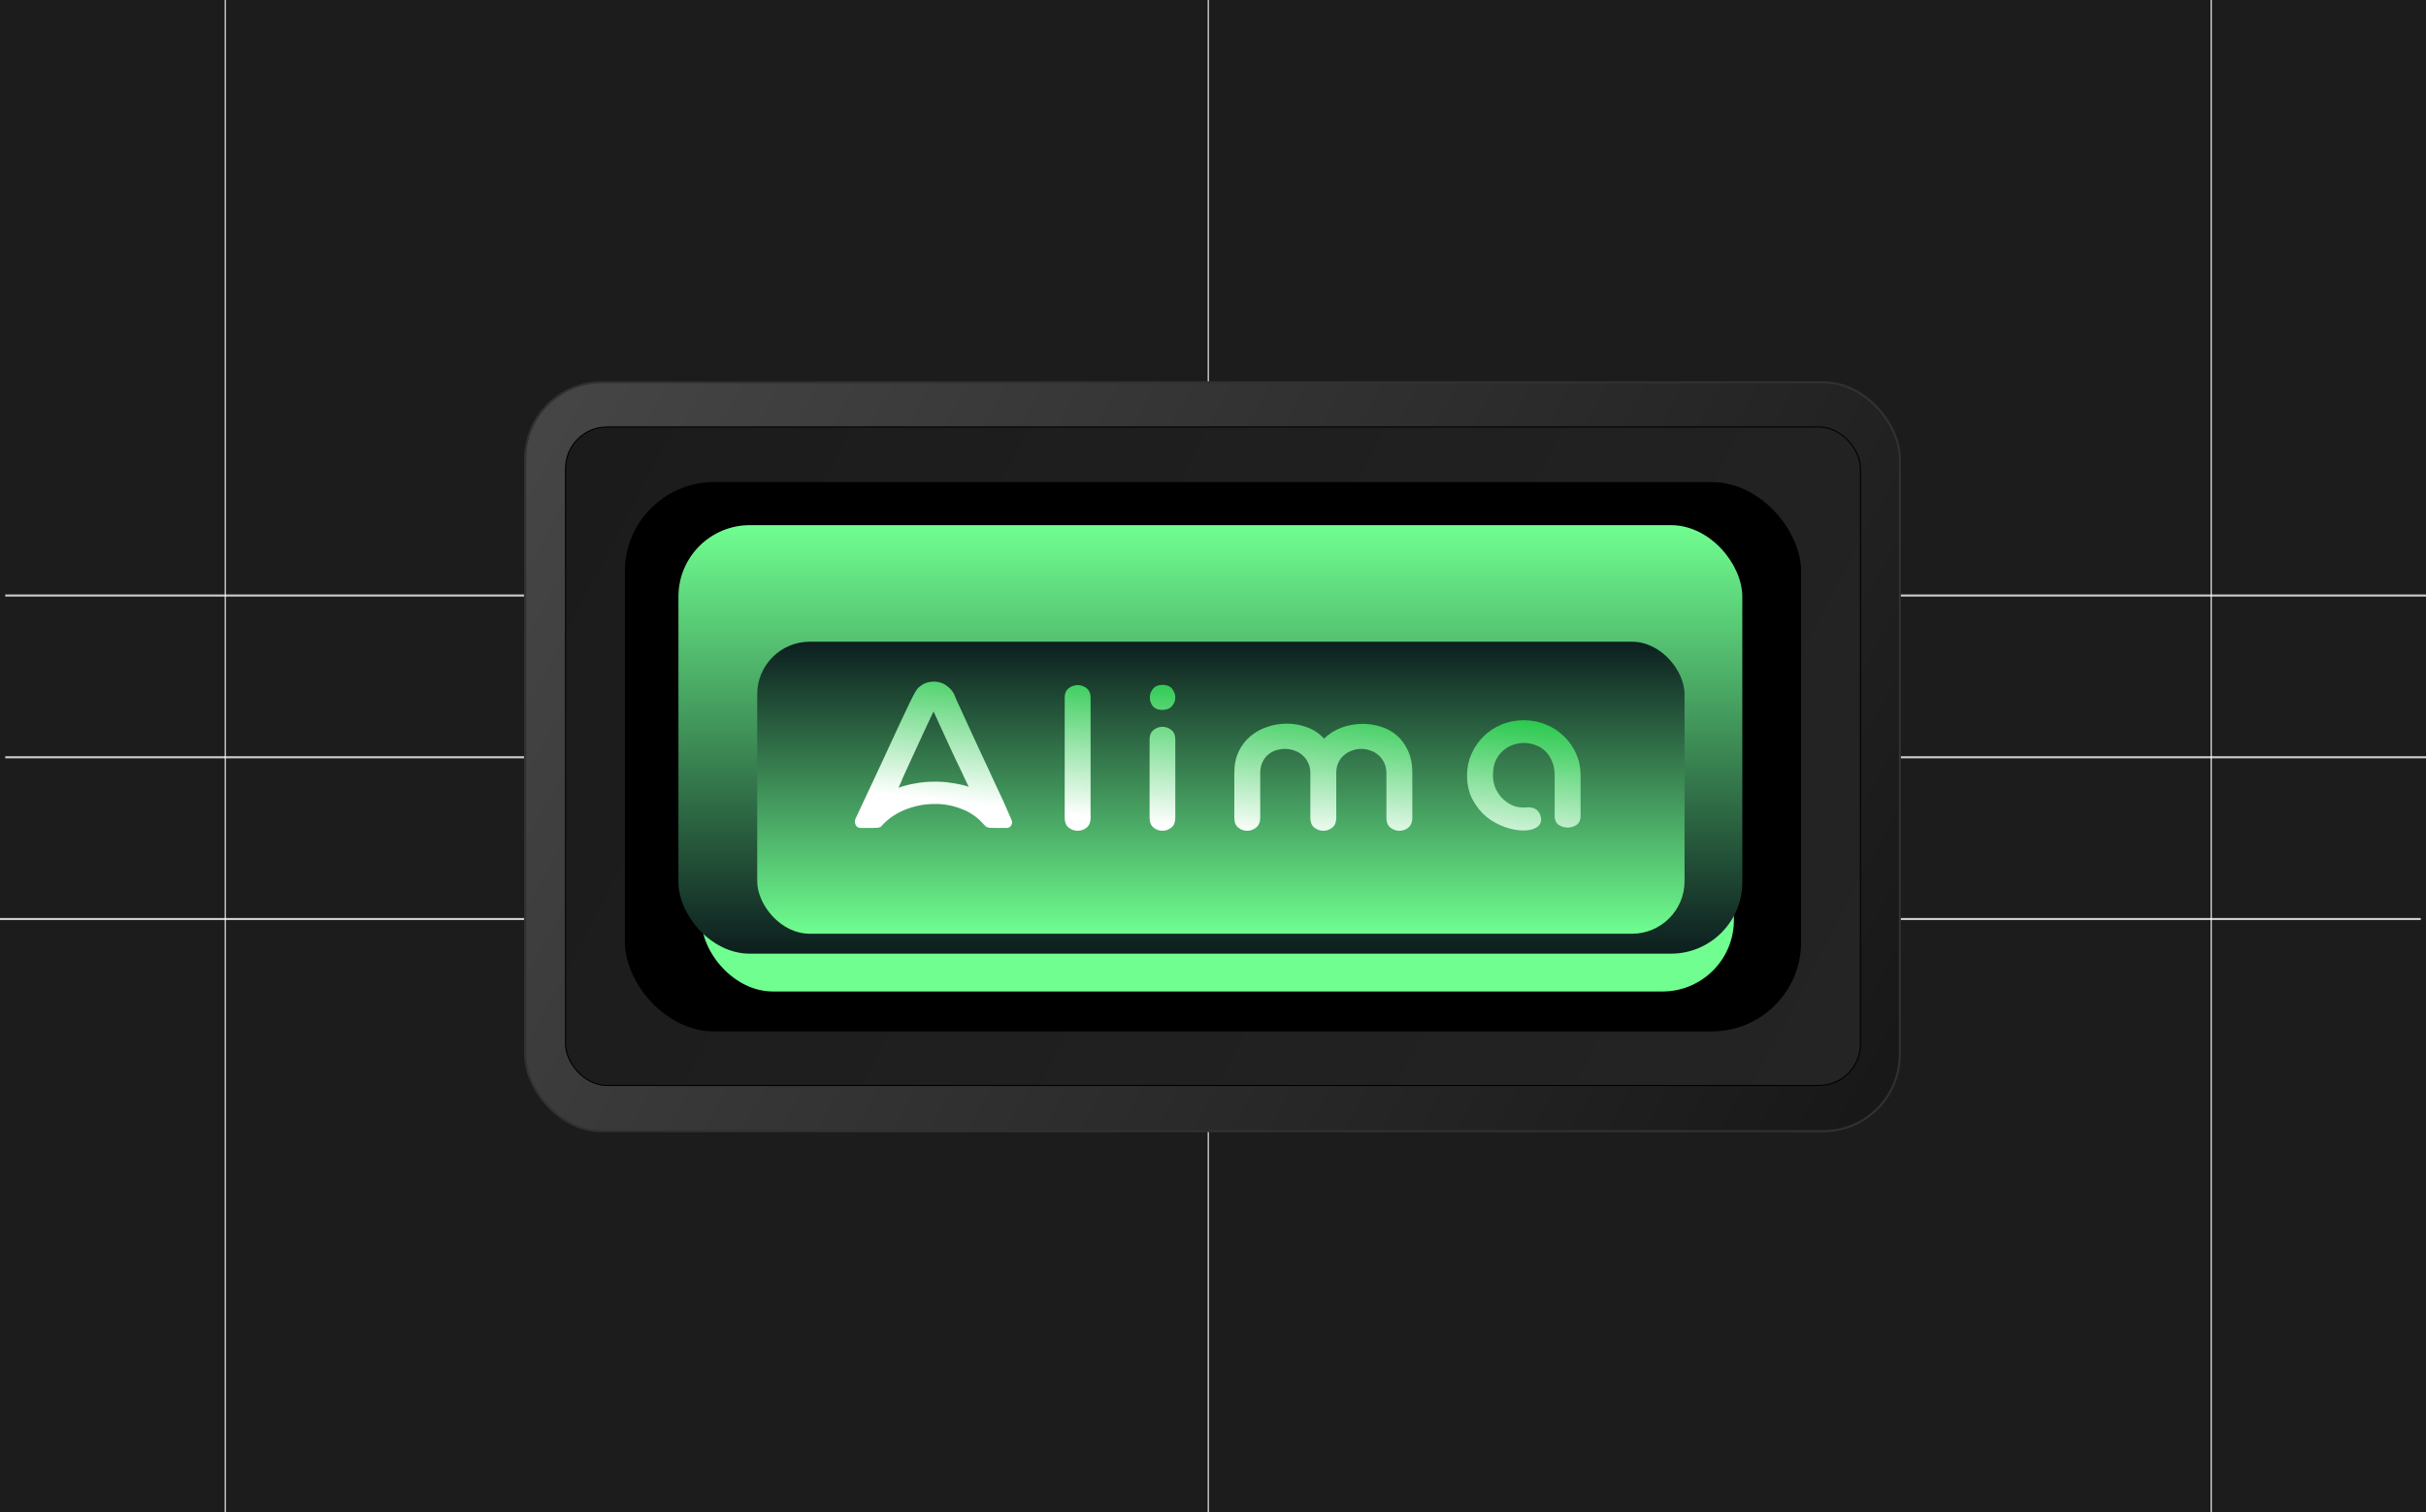 <svg width="2310" height="1440" viewBox="0 0 2310 1440" fill="none" xmlns="http://www.w3.org/2000/svg">
<g clip-path="url(#clip0_2305_1986)">
<rect width="2310" height="1440" fill="url(#paint0_linear_2305_1986)"/>
<line x1="2315" y1="567" x2="5" y2="567" stroke="#CCCCCC" stroke-width="2"/>
<line x1="2315" y1="721" x2="5" y2="721" stroke="#CCCCCC" stroke-width="2"/>
<line x1="2305" y1="875" x2="-5" y2="875" stroke="#CCCCCC" stroke-width="2"/>
<line x1="2105.5" y1="-2.18557e-08" x2="2105.5" y2="1440" stroke="white"/>
<line x1="214.5" y1="-2.18557e-08" x2="214.5" y2="1440" stroke="white"/>
<line x1="1150.5" y1="-2.18557e-08" x2="1150.5" y2="1440" stroke="white"/>
<rect x="500" y="364" width="1309" height="713" rx="73" fill="url(#paint1_linear_2305_1986)" stroke="#313131" stroke-width="2"/>
<rect x="538.5" y="406.5" width="1233" height="627" rx="39.5" fill="url(#paint2_linear_2305_1986)" stroke="black"/>
<rect x="595" y="459" width="1120" height="523" rx="85" fill="black"/>
<g filter="url(#filter0_f_2305_1986)">
<rect x="668" y="548" width="983" height="396" rx="68" fill="#70FE90"/>
</g>
<g filter="url(#filter1_i_2305_1986)">
<rect x="648" y="516" width="1013" height="408" rx="68" fill="url(#paint3_linear_2305_1986)"/>
</g>
<g filter="url(#filter2_di_2305_1986)">
<rect x="713" y="581" width="883" height="278" rx="50" fill="url(#paint4_linear_2305_1986)"/>
</g>
<path d="M908.562 661.105C908.562 661.238 909.297 663.024 910.768 666.464C912.372 669.903 914.445 674.402 916.986 679.958C919.526 685.382 922.401 691.667 925.61 698.811C928.953 705.823 932.296 713.033 935.639 720.442C939.116 727.718 942.459 734.929 945.668 742.073C949.011 749.085 951.952 755.369 954.493 760.926C957.034 766.482 959.039 771.047 960.51 774.619C962.115 778.059 962.917 779.911 962.917 780.175C963.987 782.028 963.987 783.88 962.917 785.732C961.981 787.452 960.577 788.312 958.705 788.312C954.025 788.312 950.415 788.312 947.874 788.312C945.333 788.312 943.395 788.246 942.057 788.113C940.72 787.849 939.717 787.518 939.049 787.121C938.514 786.724 937.912 786.195 937.244 785.534C931.226 778.389 923.872 773.23 915.181 770.054C906.623 766.747 897.797 765.225 888.705 765.49C879.612 765.622 870.72 767.408 862.028 770.848C853.471 774.288 846.183 779.183 840.166 785.534C839.765 786.195 839.297 786.724 838.762 787.121C838.227 787.518 837.291 787.849 835.954 788.113C834.617 788.246 832.678 788.312 830.137 788.312C827.596 788.312 824.12 788.312 819.707 788.312C817.434 788.312 815.829 787.452 814.893 785.732C813.957 783.88 813.757 782.028 814.292 780.175C824.32 758.875 832.678 741.015 839.364 726.594C846.049 712.173 851.532 700.332 855.811 691.071C860.089 681.81 863.432 674.732 865.839 669.837C868.246 664.942 870.118 661.304 871.455 658.922C872.926 656.541 874.063 655.02 874.865 654.358C875.801 653.564 876.871 652.771 878.074 651.977C880.615 650.389 883.356 649.463 886.298 649.198C889.373 648.802 892.315 649 895.123 649.794C897.931 650.588 900.472 651.977 902.745 653.961C905.152 655.813 907.091 658.195 908.562 661.105ZM855.61 750.011C860.691 748.159 866.04 746.77 871.656 745.844C877.406 744.785 883.156 744.256 888.905 744.256C894.789 744.124 900.539 744.521 906.155 745.447C911.904 746.24 917.32 747.431 922.401 749.019C921.465 747.034 920.73 745.579 920.195 744.653C919.794 743.594 919.259 742.47 918.59 741.279C918.055 739.956 917.253 738.17 916.183 735.921C915.114 733.672 913.442 730.232 911.169 725.602C909.03 720.971 906.155 714.819 902.544 707.146C899.068 699.472 894.521 689.55 888.905 677.378C883.289 689.153 878.743 698.877 875.266 706.55C871.79 714.092 868.982 720.177 866.842 724.808C864.703 729.438 863.098 732.944 862.028 735.326C860.959 737.707 860.089 739.625 859.421 741.081C858.886 742.536 858.351 743.859 857.816 745.05C857.281 746.24 856.546 747.894 855.61 750.011Z" fill="url(#paint5_linear_2305_1986)"/>
<path d="M1013.78 664.389C1013.78 660.288 1015.05 657.245 1017.59 655.26C1020.26 653.276 1023.14 652.284 1026.21 652.284C1029.29 652.284 1032.1 653.276 1034.64 655.26C1037.18 657.245 1038.45 660.288 1038.45 664.389V778.895C1038.45 782.864 1037.18 785.906 1034.64 788.023C1032.1 790.008 1029.29 791 1026.21 791C1023.14 791 1020.26 790.008 1017.59 788.023C1015.05 785.906 1013.78 782.864 1013.78 778.895V664.389Z" fill="url(#paint6_linear_2305_1986)"/>
<path d="M1094.63 704.079C1094.63 699.978 1095.91 696.935 1098.45 694.95C1100.99 692.966 1103.79 691.974 1106.87 691.974C1109.95 691.974 1112.75 692.966 1115.29 694.95C1117.83 696.935 1119.1 699.978 1119.1 704.079V778.895C1119.1 782.864 1117.83 785.906 1115.29 788.023C1112.75 790.008 1109.95 791 1106.87 791C1103.79 791 1100.99 790.008 1098.45 788.023C1095.91 785.906 1094.63 782.864 1094.63 778.895V704.079ZM1106.67 675.899C1102.66 675.899 1099.65 674.708 1097.64 672.327C1095.77 669.813 1094.84 667.101 1094.84 664.191C1094.84 661.148 1095.84 658.369 1097.84 655.856C1099.85 653.342 1102.93 652.085 1107.07 652.085C1111.08 652.085 1114.09 653.342 1116.1 655.856C1118.1 658.369 1119.1 661.148 1119.1 664.191C1119.1 667.101 1118.04 669.813 1115.9 672.327C1113.89 674.708 1110.81 675.899 1106.67 675.899Z" fill="url(#paint7_linear_2305_1986)"/>
<path d="M1199.97 778.895C1199.97 782.864 1198.63 785.906 1195.95 788.023C1193.41 790.008 1190.61 791 1187.53 791C1184.45 791 1181.65 790.008 1179.11 788.023C1176.57 786.039 1175.3 782.996 1175.3 778.895V736.029C1175.3 728.091 1176.7 721.212 1179.51 715.391C1182.45 709.437 1186.26 704.542 1190.94 700.705C1195.75 696.736 1201.1 693.826 1206.99 691.974C1213 689.989 1219.09 688.997 1225.24 688.997C1232.06 688.997 1238.61 690.187 1244.89 692.569C1251.18 694.95 1256.46 698.522 1260.74 703.285C1265.42 698.655 1270.97 695.149 1277.39 692.767C1283.94 690.386 1290.76 689.195 1297.85 689.195C1303.73 689.195 1309.48 690.121 1315.1 691.974C1320.71 693.693 1325.73 696.472 1330.14 700.308C1334.55 704.145 1338.09 709.04 1340.77 714.994C1343.44 720.815 1344.78 727.827 1344.78 736.029V778.895C1344.78 782.864 1343.51 785.906 1340.97 788.023C1338.43 790.008 1335.62 791 1332.55 791C1329.47 791 1326.6 790.008 1323.92 788.023C1321.38 785.906 1320.11 782.864 1320.11 778.895V736.029C1320.11 732.193 1319.37 728.885 1317.9 726.107C1316.57 723.196 1314.76 720.815 1312.49 718.963C1310.35 716.978 1307.81 715.523 1304.87 714.597C1302.06 713.538 1299.18 713.009 1296.24 713.009C1293.17 713.009 1290.22 713.538 1287.42 714.597C1284.61 715.523 1282.07 716.978 1279.79 718.963C1277.52 720.815 1275.72 723.196 1274.38 726.107C1273.04 728.885 1272.37 732.193 1272.37 736.029V778.895C1272.37 782.864 1271.1 785.906 1268.56 788.023C1266.02 790.008 1263.21 791 1260.14 791C1257.06 791 1254.19 790.008 1251.51 788.023C1248.97 785.906 1247.7 782.864 1247.7 778.895V736.029C1247.7 732.193 1246.97 728.885 1245.5 726.107C1244.16 723.196 1242.35 720.815 1240.08 718.963C1237.94 716.978 1235.4 715.523 1232.46 714.597C1229.52 713.538 1226.58 713.009 1223.63 713.009C1220.69 713.009 1217.75 713.472 1214.81 714.398C1212 715.324 1209.46 716.78 1207.19 718.764C1205.05 720.616 1203.31 722.998 1201.97 725.908C1200.63 728.819 1199.97 732.193 1199.97 736.029V778.895Z" fill="url(#paint8_linear_2305_1986)"/>
<path d="M1396.89 738.126C1396.89 730.981 1398.29 724.234 1401.1 717.884C1403.91 711.533 1407.72 705.977 1412.54 701.214C1417.35 696.451 1423.03 692.681 1429.58 689.902C1436.14 687.124 1443.22 685.735 1450.84 685.735C1458.47 685.735 1465.55 687.124 1472.11 689.902C1478.66 692.548 1484.34 696.253 1489.15 701.016C1494.1 705.778 1497.98 711.335 1500.79 717.685C1503.6 724.036 1505 730.849 1505 738.126V777.22C1505 780.792 1503.73 783.505 1501.19 785.357C1498.65 787.077 1495.84 787.937 1492.76 787.937C1489.69 787.937 1486.81 787.077 1484.14 785.357C1481.6 783.505 1480.33 780.792 1480.33 777.22V738.126C1480.33 732.966 1479.46 728.468 1477.72 724.631C1476.12 720.794 1473.98 717.619 1471.3 715.105C1468.63 712.459 1465.49 710.541 1461.88 709.35C1458.4 708.027 1454.86 707.366 1451.25 707.366C1447.5 707.366 1443.82 708.027 1440.21 709.35C1436.74 710.541 1433.6 712.459 1430.79 715.105C1427.98 717.619 1425.71 720.794 1423.97 724.631C1422.36 728.468 1421.56 732.966 1421.56 738.126C1421.56 741.962 1422.23 745.733 1423.57 749.437C1425.04 753.009 1427.04 756.251 1429.58 759.161C1432.26 762.072 1435.4 764.453 1439.01 766.306C1442.62 768.025 1446.57 768.885 1450.84 768.885C1451.65 768.885 1452.72 768.819 1454.05 768.687C1455.39 768.555 1456.8 768.621 1458.27 768.885C1459.87 769.15 1461.34 769.745 1462.68 770.671C1464.15 771.598 1465.35 773.119 1466.29 775.236C1467.36 777.749 1467.69 779.999 1467.29 781.983C1466.89 783.835 1465.95 785.423 1464.48 786.746C1463.01 788.069 1461.01 789.061 1458.47 789.723C1456.06 790.384 1453.39 790.715 1450.44 790.715C1445.23 790.715 1439.48 789.656 1433.19 787.54C1427.04 785.423 1421.23 782.248 1415.74 778.014C1410.4 773.648 1405.92 768.158 1402.31 761.543C1398.7 754.928 1396.89 747.122 1396.89 738.126Z" fill="url(#paint9_linear_2305_1986)"/>
</g>
<defs>
<filter id="filter0_f_2305_1986" x="620.6" y="500.6" width="1077.8" height="490.8" filterUnits="userSpaceOnUse" color-interpolation-filters="sRGB">
<feFlood flood-opacity="0" result="BackgroundImageFix"/>
<feBlend mode="normal" in="SourceGraphic" in2="BackgroundImageFix" result="shape"/>
<feGaussianBlur stdDeviation="23.7" result="effect1_foregroundBlur_2305_1986"/>
</filter>
<filter id="filter1_i_2305_1986" x="646" y="500" width="1015" height="424" filterUnits="userSpaceOnUse" color-interpolation-filters="sRGB">
<feFlood flood-opacity="0" result="BackgroundImageFix"/>
<feBlend mode="normal" in="SourceGraphic" in2="BackgroundImageFix" result="shape"/>
<feColorMatrix in="SourceAlpha" type="matrix" values="0 0 0 0 0 0 0 0 0 0 0 0 0 0 0 0 0 0 127 0" result="hardAlpha"/>
<feMorphology radius="8" operator="erode" in="SourceAlpha" result="effect1_innerShadow_2305_1986"/>
<feOffset dx="-2" dy="-16"/>
<feGaussianBlur stdDeviation="38.5"/>
<feComposite in2="hardAlpha" operator="arithmetic" k2="-1" k3="1"/>
<feColorMatrix type="matrix" values="0 0 0 0 0 0 0 0 0 0 0 0 0 0 0 0 0 0 0.25 0"/>
<feBlend mode="normal" in2="shape" result="effect1_innerShadow_2305_1986"/>
</filter>
<filter id="filter2_di_2305_1986" x="675" y="546" width="973" height="368" filterUnits="userSpaceOnUse" color-interpolation-filters="sRGB">
<feFlood flood-opacity="0" result="BackgroundImageFix"/>
<feColorMatrix in="SourceAlpha" type="matrix" values="0 0 0 0 0 0 0 0 0 0 0 0 0 0 0 0 0 0 127 0" result="hardAlpha"/>
<feOffset dx="7" dy="10"/>
<feGaussianBlur stdDeviation="22.5"/>
<feComposite in2="hardAlpha" operator="out"/>
<feColorMatrix type="matrix" values="0 0 0 0 0 0 0 0 0 0 0 0 0 0 0 0 0 0 0.25 0"/>
<feBlend mode="normal" in2="BackgroundImageFix" result="effect1_dropShadow_2305_1986"/>
<feBlend mode="normal" in="SourceGraphic" in2="effect1_dropShadow_2305_1986" result="shape"/>
<feColorMatrix in="SourceAlpha" type="matrix" values="0 0 0 0 0 0 0 0 0 0 0 0 0 0 0 0 0 0 127 0" result="hardAlpha"/>
<feMorphology radius="17" operator="erode" in="SourceAlpha" result="effect2_innerShadow_2305_1986"/>
<feOffset dx="1" dy="20"/>
<feGaussianBlur stdDeviation="27.2"/>
<feComposite in2="hardAlpha" operator="arithmetic" k2="-1" k3="1"/>
<feColorMatrix type="matrix" values="0 0 0 0 0 0 0 0 0 0 0 0 0 0 0 0 0 0 0.25 0"/>
<feBlend mode="normal" in2="shape" result="effect2_innerShadow_2305_1986"/>
</filter>
<linearGradient id="paint0_linear_2305_1986" x1="5.022" y1="1.96121e-05" x2="2304.98" y2="1440" gradientUnits="userSpaceOnUse">
<stop stop-color="#1C1C1C"/>
<stop offset="1" stop-color="#1C1C1C"/>
</linearGradient>
<linearGradient id="paint1_linear_2305_1986" x1="511.181" y1="363" x2="1797.82" y2="1078" gradientUnits="userSpaceOnUse">
<stop stop-color="#464646"/>
<stop offset="1" stop-color="#171717"/>
</linearGradient>
<linearGradient id="paint2_linear_2305_1986" x1="557.246" y1="406" x2="1752.75" y2="1034" gradientUnits="userSpaceOnUse">
<stop stop-color="#1B1B1B"/>
<stop offset="1" stop-color="#242424"/>
</linearGradient>
<linearGradient id="paint3_linear_2305_1986" x1="1154.5" y1="516" x2="1154.5" y2="924" gradientUnits="userSpaceOnUse">
<stop stop-color="#70FE90"/>
<stop offset="1" stop-color="#0C1E1E"/>
</linearGradient>
<linearGradient id="paint4_linear_2305_1986" x1="1154.5" y1="581" x2="1154.5" y2="859" gradientUnits="userSpaceOnUse">
<stop stop-color="#0C1E1E"/>
<stop offset="1" stop-color="#70FE90"/>
</linearGradient>
<linearGradient id="paint5_linear_2305_1986" x1="1151.53" y1="791" x2="1167.47" y2="649" gradientUnits="userSpaceOnUse">
<stop stop-color="white"/>
<stop offset="1" stop-color="#24C749"/>
</linearGradient>
<linearGradient id="paint6_linear_2305_1986" x1="1151.53" y1="791" x2="1167.47" y2="649" gradientUnits="userSpaceOnUse">
<stop stop-color="white"/>
<stop offset="1" stop-color="#24C749"/>
</linearGradient>
<linearGradient id="paint7_linear_2305_1986" x1="1151.53" y1="791" x2="1167.47" y2="649" gradientUnits="userSpaceOnUse">
<stop stop-color="white"/>
<stop offset="1" stop-color="#24C749"/>
</linearGradient>
<linearGradient id="paint8_linear_2305_1986" x1="1151.53" y1="791" x2="1167.47" y2="649" gradientUnits="userSpaceOnUse">
<stop stop-color="white"/>
<stop offset="1" stop-color="#24C749"/>
</linearGradient>
<linearGradient id="paint9_linear_2305_1986" x1="1151.53" y1="791" x2="1167.47" y2="649" gradientUnits="userSpaceOnUse">
<stop stop-color="white"/>
<stop offset="1" stop-color="#24C749"/>
</linearGradient>
<clipPath id="clip0_2305_1986">
<rect width="2310" height="1440" fill="white"/>
</clipPath>
</defs>
</svg>
